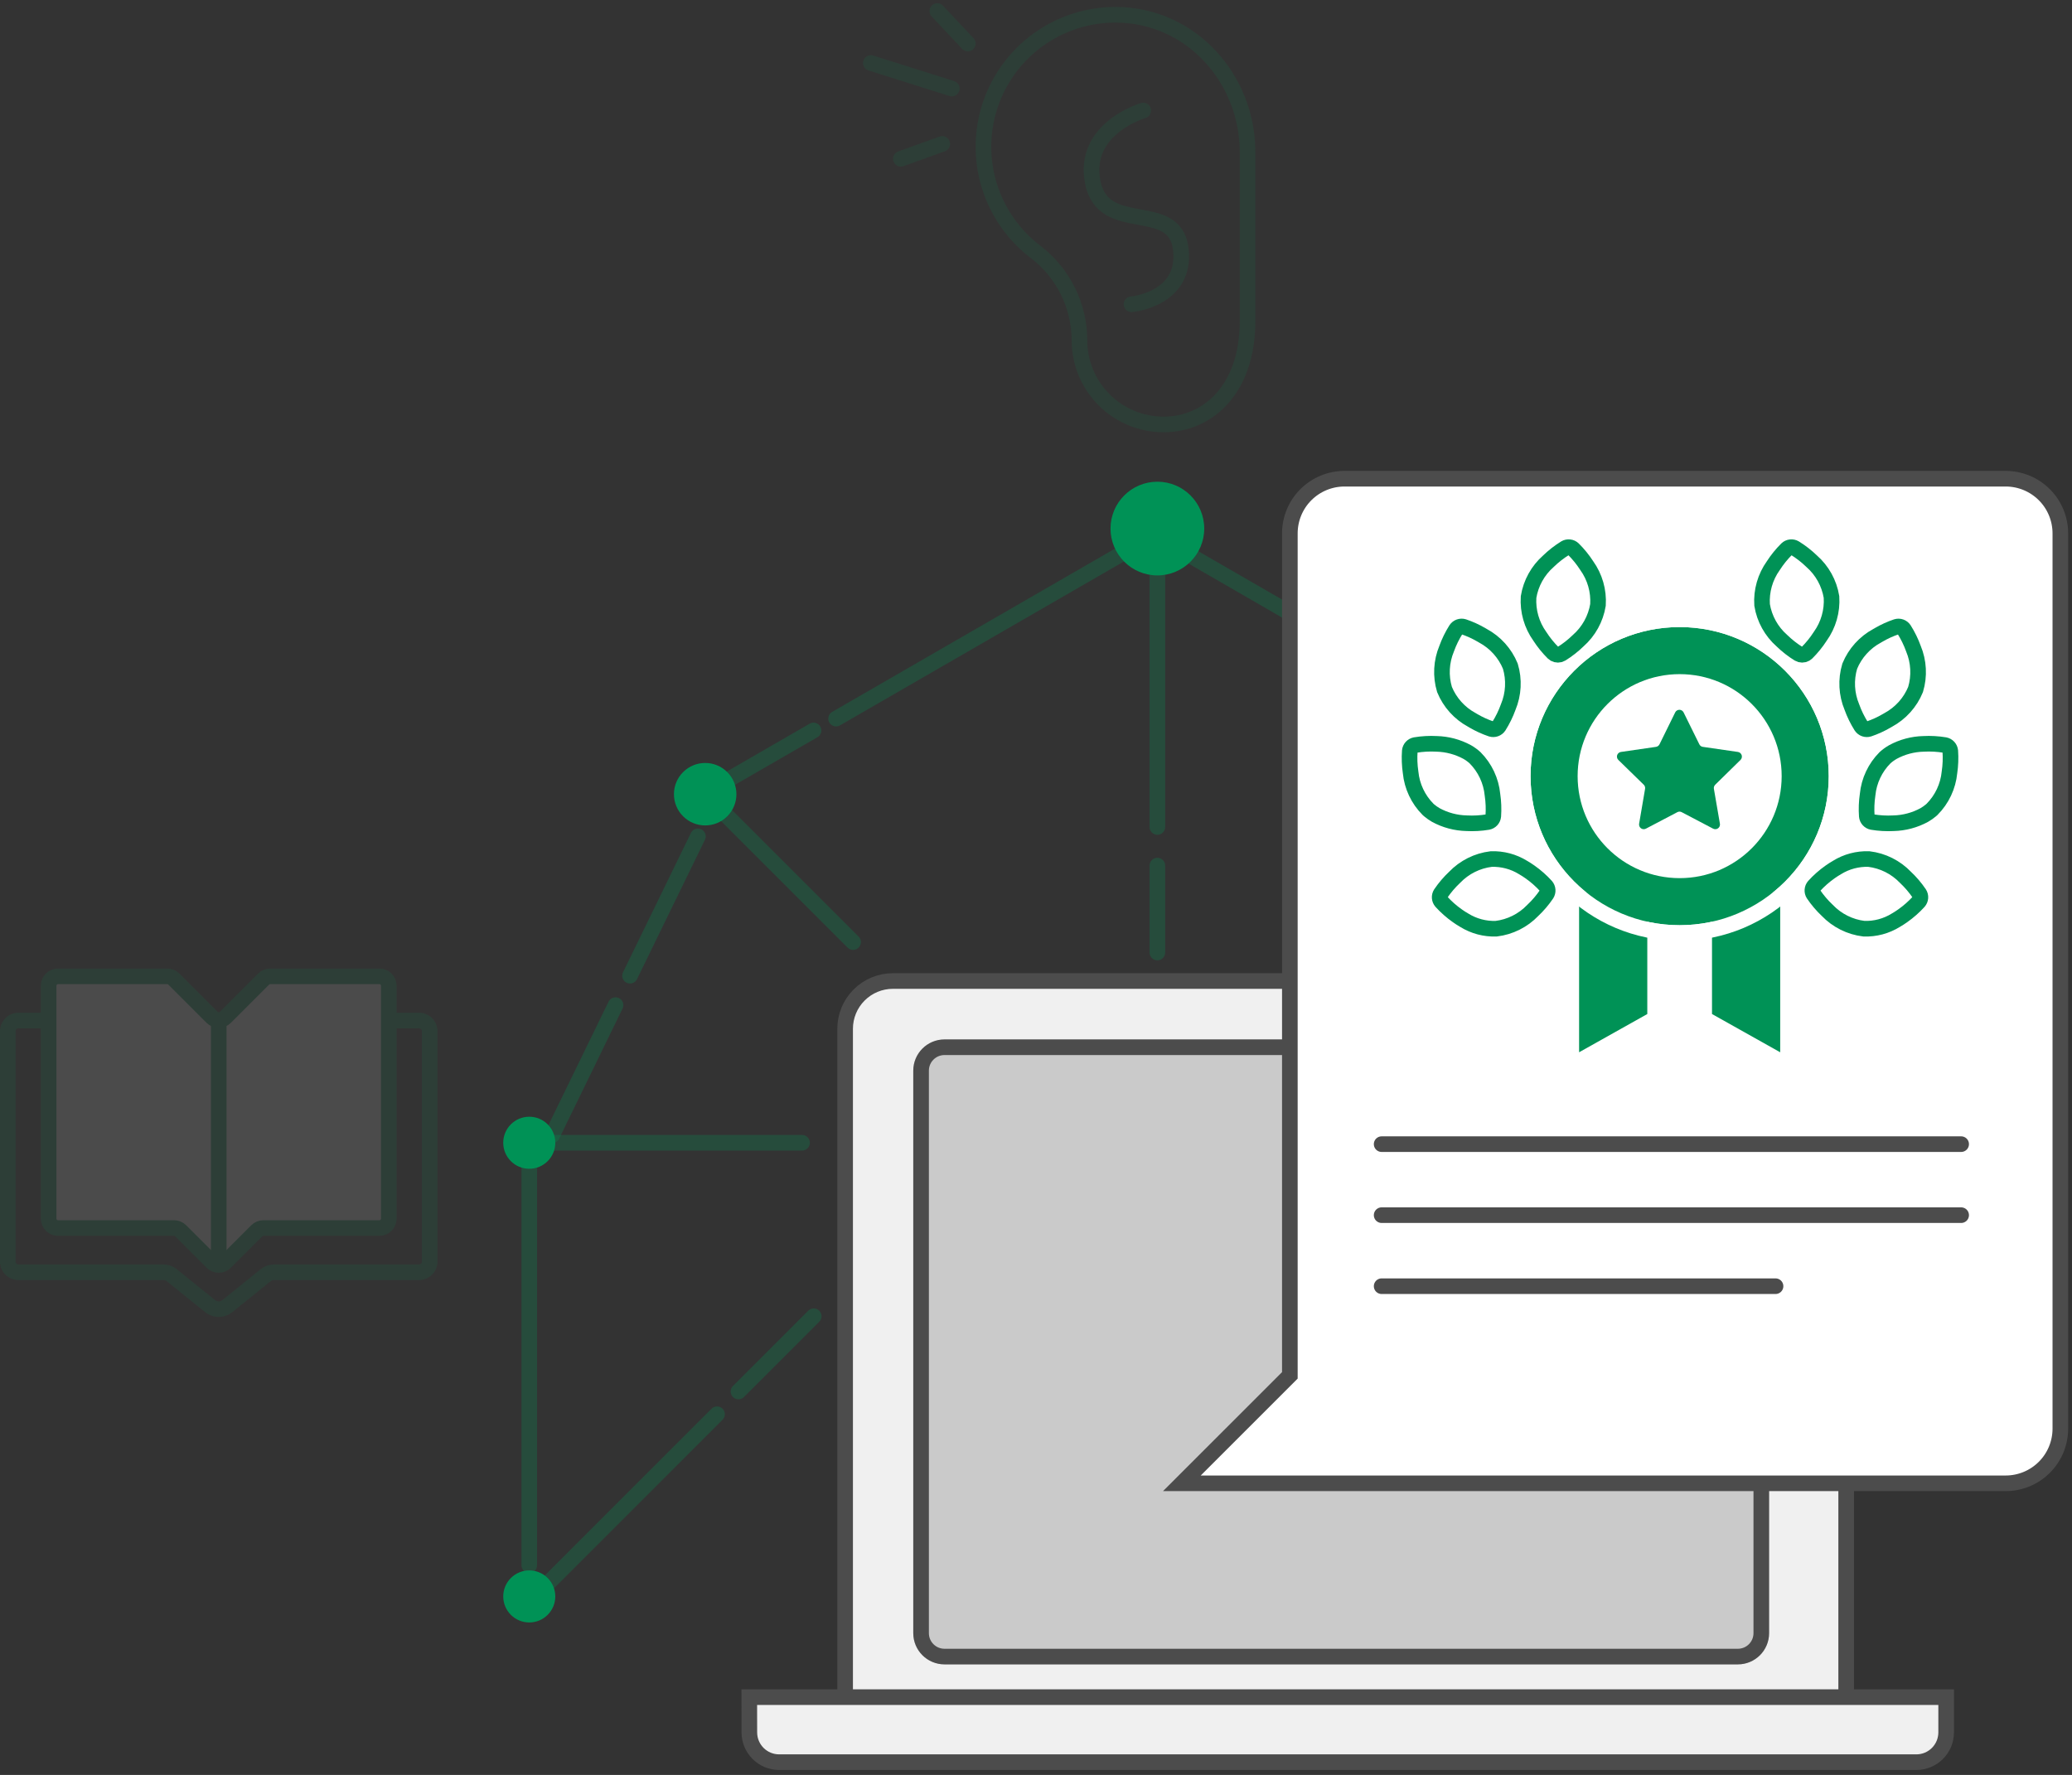 <svg width="398" height="341" viewBox="0 0 398 341" fill="none" xmlns="http://www.w3.org/2000/svg">
<rect x="0" y="0" width="398" height="341" fill="#333333" stroke="none"/>
<g clip-path="url(#clip0_6259_354)">
<g opacity="0.12">
<path d="M214.268 2.835C228.868 2.863 239.633 15.214 239.633 29.169V61.722C239.633 74.772 232.056 81.545 223.491 81.545C219.211 81.54 215.108 79.838 212.082 76.812C209.056 73.786 207.354 69.683 207.349 65.403C207.346 62.117 206.587 58.876 205.13 55.93C203.673 52.984 201.558 50.413 198.949 48.416C194.715 45.207 191.596 40.749 190.031 35.673C188.466 30.596 188.535 25.156 190.227 20.12C191.92 15.084 195.151 10.707 199.464 7.606C203.777 4.505 208.955 2.836 214.268 2.835Z" stroke="#009256" stroke-width="3"/>
<path d="M219.597 21.24C219.597 21.24 207.873 24.624 209.898 34.999C211.923 45.374 225.684 38.16 226.813 47.855C227.942 57.55 217.34 58.454 217.34 58.454" stroke="#009256" stroke-width="3" stroke-linecap="round"/>
<path d="M167.275 12.102L182.829 17.014" stroke="#009256" stroke-width="3" stroke-linecap="round"/>
<path d="M180.04 2.122L185.902 8.362" stroke="#009256" stroke-width="3" stroke-linecap="round"/>
<path d="M173.042 30.509L180.985 27.652" stroke="#009256" stroke-width="3" stroke-linecap="round"/>
</g>
<path opacity="0.26" d="M222.313 101.146V158.878" stroke="#009256" stroke-width="3" stroke-linecap="round"/>
<path opacity="0.26" d="M136.367 153.491L163.868 180.992" stroke="#009256" stroke-width="3" stroke-linecap="round"/>
<path opacity="0.26" d="M134.061 160.677L121.018 187.448" stroke="#009256" stroke-width="3" stroke-linecap="round"/>
<path opacity="0.26" d="M118.238 193.101L106.048 218.121" stroke="#009256" stroke-width="3" stroke-linecap="round"/>
<path opacity="0.26" d="M101.664 221.68V300.703" stroke="#009256" stroke-width="3" stroke-linecap="round"/>
<path opacity="0.26" d="M160.599 138.06L222.26 102.459" stroke="#009256" stroke-width="3" stroke-linecap="round"/>
<path opacity="0.26" d="M133.481 153.49L156.267 140.335" stroke="#009256" stroke-width="3" stroke-linecap="round"/>
<path opacity="0.26" d="M277.485 134.941L222.262 103.058" stroke="#009256" stroke-width="3" stroke-linecap="round"/>
<path opacity="0.26" d="M101.664 219.54H154.064" stroke="#009256" stroke-width="3" stroke-linecap="round"/>
<path opacity="0.26" d="M101.721 307.713L137.735 271.698" stroke="#009256" stroke-width="3" stroke-linecap="round"/>
<path opacity="0.26" d="M141.848 267.33L156.306 252.872" stroke="#009256" stroke-width="3" stroke-linecap="round"/>
<path opacity="0.26" d="M222.313 166.295V182.995" stroke="#009256" stroke-width="3" stroke-linecap="round"/>
<path d="M339.913 213.759H187.656V313.254H339.913V213.759Z" fill="#E5E5E5"/>
<path d="M171.513 188.468H345.444C347.878 188.468 350.212 189.435 351.933 191.156C353.654 192.877 354.621 195.211 354.621 197.645V325.615C354.621 328.049 353.654 330.383 351.933 332.104C350.212 333.825 347.878 334.792 345.444 334.792H171.513C169.079 334.792 166.745 333.825 165.024 332.104C163.303 330.383 162.336 328.049 162.336 325.615V197.645C162.336 195.211 163.303 192.877 165.024 191.156C166.745 189.435 169.079 188.468 171.513 188.468Z" fill="#F0F0F0" stroke="#4C4C4C" stroke-width="3" stroke-miterlimit="10"/>
<path d="M333.818 199.692H181.425C178.111 199.692 175.425 202.379 175.425 205.692V313.754C175.425 317.068 178.111 319.754 181.425 319.754H333.818C337.132 319.754 339.818 317.068 339.818 313.754V205.692C339.818 202.379 337.132 199.692 333.818 199.692Z" fill="#CACACA"/>
<path d="M333.818 201.192H181.425C178.94 201.192 176.925 203.207 176.925 205.692V313.754C176.925 316.24 178.94 318.254 181.425 318.254H333.818C336.303 318.254 338.318 316.24 338.318 313.754V205.692C338.318 203.207 336.303 201.192 333.818 201.192Z" stroke="#4C4C4C" stroke-width="3"/>
<path d="M143.938 332.841C143.943 334.351 144.546 335.797 145.613 336.865C146.681 337.933 148.128 338.535 149.638 338.541H368.126C369.636 338.535 371.083 337.933 372.15 336.865C373.218 335.797 373.82 334.351 373.826 332.841V326.048H143.926L143.938 332.841Z" fill="#F0F0F0" stroke="#4C4C4C" stroke-width="3"/>
<path d="M258.262 284.968H227.021L247.761 264.228V102.468C247.761 99.683 248.867 97.012 250.836 95.043C252.806 93.074 255.476 91.968 258.261 91.968H385.261C388.046 91.968 390.716 93.074 392.686 95.043C394.655 97.012 395.761 99.683 395.761 102.468V274.468C395.761 277.253 394.655 279.923 392.686 281.893C390.716 283.862 388.046 284.968 385.261 284.968H258.262Z" fill="white" stroke="#4C4C4C" stroke-width="3"/>
<path d="M265.393 219.808H376.707" stroke="#4C4C4C" stroke-width="3" stroke-linecap="round"/>
<path d="M265.393 233.452H376.707" stroke="#4C4C4C" stroke-width="3" stroke-linecap="round"/>
<path d="M265.394 247.099H341.053" stroke="#4C4C4C" stroke-width="3" stroke-linecap="round"/>
<path d="M303.321 170.976V202.16L316.421 194.811V175.311L303.321 170.976Z" fill="#009256"/>
<path d="M341.95 170.976V202.16L328.85 194.811V175.311L341.95 170.976Z" fill="#009256"/>
<path d="M322.635 177.749C338.452 177.749 351.275 164.926 351.275 149.109C351.275 133.291 338.452 120.469 322.635 120.469C306.818 120.469 293.995 133.291 293.995 149.109C293.995 164.926 306.818 177.749 322.635 177.749Z" fill="#009256"/>
<path d="M322.635 179.249C339.281 179.249 352.775 165.755 352.775 149.109C352.775 132.463 339.281 118.969 322.635 118.969C305.989 118.969 292.495 132.463 292.495 149.109C292.495 165.755 305.989 179.249 322.635 179.249Z" stroke="white" stroke-width="3"/>
<path d="M322.635 168.705C333.458 168.705 342.231 159.931 342.231 149.109C342.231 138.286 333.458 129.513 322.635 129.513C311.812 129.513 303.039 138.286 303.039 149.109C303.039 159.931 311.812 168.705 322.635 168.705Z" fill="white"/>
<path d="M334.331 145.987C334.448 145.87 334.53 145.722 334.568 145.562C334.607 145.401 334.6 145.233 334.55 145.075C334.499 144.918 334.405 144.778 334.28 144.67C334.155 144.562 334.002 144.491 333.839 144.464L327.079 143.482C326.935 143.461 326.798 143.404 326.682 143.316C326.565 143.229 326.472 143.115 326.411 142.982L323.388 136.854C323.313 136.706 323.198 136.581 323.056 136.494C322.915 136.407 322.752 136.361 322.585 136.361C322.419 136.361 322.256 136.407 322.115 136.494C321.973 136.581 321.858 136.706 321.783 136.854L318.772 142.982C318.708 143.112 318.614 143.225 318.498 143.312C318.382 143.398 318.247 143.457 318.104 143.482L311.344 144.464C311.181 144.491 311.028 144.562 310.903 144.67C310.778 144.778 310.684 144.918 310.633 145.075C310.583 145.233 310.576 145.401 310.615 145.562C310.653 145.722 310.735 145.87 310.852 145.987L315.738 150.757C315.84 150.857 315.917 150.981 315.962 151.117C316.007 151.253 316.018 151.398 315.996 151.539L314.848 158.265C314.822 158.429 314.843 158.597 314.907 158.75C314.971 158.903 315.076 159.036 315.21 159.133C315.345 159.23 315.504 159.288 315.669 159.301C315.835 159.313 316 159.28 316.148 159.204L322.194 156.029C322.322 155.96 322.465 155.924 322.61 155.924C322.755 155.924 322.898 155.96 323.026 156.029L329.072 159.204C329.22 159.28 329.385 159.313 329.551 159.301C329.716 159.288 329.875 159.23 330.01 159.133C330.144 159.036 330.249 158.903 330.313 158.75C330.377 158.597 330.397 158.429 330.372 158.265L329.212 151.539C329.188 151.398 329.199 151.252 329.244 151.116C329.289 150.98 329.367 150.856 329.47 150.757L334.331 145.987Z" fill="#009256"/>
<path d="M283.033 138.49C284.116 139.123 285.261 139.644 286.449 140.046C286.714 140.128 286.999 140.122 287.261 140.029C287.523 139.936 287.747 139.761 287.901 139.53C288.634 138.367 289.238 137.129 289.705 135.836C290.743 133.347 290.888 130.575 290.115 127.99C289.091 125.494 287.236 123.429 284.863 122.146C284.759 122.085 284.656 122.026 284.554 121.967C283.471 121.334 282.325 120.813 281.137 120.411C280.871 120.329 280.586 120.335 280.325 120.428C280.063 120.521 279.838 120.696 279.684 120.927C278.951 122.089 278.345 123.326 277.878 124.618C276.84 127.108 276.695 129.88 277.468 132.465C278.493 134.96 280.349 137.024 282.722 138.306C282.827 138.37 282.93 138.432 283.033 138.49Z" stroke="#009256" stroke-width="3"/>
<path d="M281.254 176.786C283.092 177.928 285.228 178.496 287.39 178.42C290.068 178.095 292.552 176.854 294.419 174.907C295.419 173.965 296.313 172.915 297.084 171.778C297.234 171.543 297.304 171.267 297.284 170.989C297.264 170.712 297.155 170.448 296.973 170.238C296.049 169.221 295.016 168.309 293.893 167.518C293.457 167.209 293.013 166.924 292.573 166.67C290.735 165.529 288.6 164.961 286.438 165.037C283.759 165.362 281.276 166.603 279.408 168.55C278.408 169.493 277.513 170.542 276.742 171.679C276.592 171.913 276.521 172.189 276.541 172.466C276.561 172.744 276.67 173.007 276.851 173.217C277.776 174.234 278.809 175.146 279.933 175.938C280.368 176.251 280.814 176.532 281.254 176.786Z" stroke="#009256" stroke-width="3"/>
<path d="M275.806 156.583C277.617 157.567 279.637 158.106 281.697 158.156C283.069 158.229 284.446 158.152 285.801 157.925C286.074 157.872 286.323 157.732 286.51 157.527C286.697 157.321 286.812 157.061 286.839 156.784C286.935 155.413 286.882 154.036 286.681 152.677C286.419 149.992 285.236 147.481 283.332 145.569C282.872 145.153 282.369 144.788 281.83 144.479C280.019 143.495 278 142.956 275.94 142.906C274.567 142.832 273.191 142.91 271.835 143.137C271.563 143.19 271.314 143.329 271.127 143.535C270.94 143.741 270.825 144.001 270.798 144.278C270.702 145.649 270.755 147.026 270.955 148.385C271.218 151.069 272.402 153.58 274.305 155.492C274.373 155.554 274.442 155.615 274.512 155.675C274.915 156.016 275.349 156.319 275.806 156.583Z" stroke="#009256" stroke-width="3"/>
<path d="M298.61 125.626C298.807 125.739 299.03 125.798 299.257 125.797C299.484 125.796 299.707 125.735 299.902 125.62C301.07 124.896 302.156 124.047 303.142 123.089C305.166 121.306 306.511 118.878 306.948 116.216C307.121 113.525 306.358 110.857 304.788 108.664C304.042 107.508 303.173 106.437 302.196 105.469C301.994 105.277 301.735 105.156 301.459 105.125C301.182 105.093 300.903 105.153 300.663 105.294C299.494 106.018 298.408 106.866 297.421 107.823C295.397 109.606 294.052 112.035 293.615 114.697C293.443 117.389 294.207 120.058 295.778 122.251C296.523 123.405 297.39 124.476 298.365 125.444C298.44 125.514 298.522 125.575 298.61 125.626Z" stroke="#009256" stroke-width="3"/>
<path d="M362.386 138.49C361.303 139.123 360.159 139.644 358.971 140.046C358.705 140.128 358.42 140.122 358.159 140.029C357.897 139.936 357.672 139.761 357.518 139.53C356.786 138.367 356.181 137.129 355.715 135.837C354.677 133.347 354.532 130.575 355.305 127.99C356.329 125.495 358.186 123.431 360.559 122.149C360.664 122.088 360.767 122.029 360.868 121.97C361.952 121.337 363.097 120.816 364.286 120.414C364.551 120.332 364.836 120.338 365.098 120.431C365.359 120.524 365.584 120.699 365.738 120.93C366.47 122.091 367.075 123.328 367.541 124.618C368.579 127.108 368.724 129.88 367.951 132.465C366.928 134.962 365.071 137.027 362.697 138.311C362.592 138.371 362.489 138.431 362.386 138.49Z" stroke="#009256" stroke-width="3"/>
<path d="M364.165 176.785C362.327 177.926 360.191 178.495 358.029 178.418C355.351 178.094 352.867 176.853 351 174.906C350 173.963 349.106 172.914 348.335 171.776C348.185 171.542 348.115 171.265 348.135 170.988C348.155 170.711 348.264 170.447 348.447 170.237C349.371 169.22 350.404 168.308 351.528 167.517C351.964 167.207 352.408 166.922 352.848 166.668C354.686 165.527 356.822 164.959 358.984 165.036C361.661 165.361 364.144 166.602 366.011 168.549C367.011 169.491 367.906 170.54 368.677 171.678C368.827 171.912 368.897 172.188 368.877 172.466C368.857 172.743 368.748 173.006 368.566 173.217C367.642 174.233 366.608 175.145 365.485 175.936C365.049 176.246 364.605 176.531 364.165 176.785Z" stroke="#009256" stroke-width="3"/>
<path d="M369.613 156.583C367.802 157.567 365.783 158.107 363.722 158.156C362.35 158.23 360.974 158.152 359.618 157.925C359.345 157.872 359.097 157.733 358.91 157.527C358.723 157.322 358.607 157.061 358.581 156.784C358.485 155.414 358.537 154.037 358.738 152.677C359.001 149.993 360.184 147.482 362.087 145.57C362.548 145.155 363.051 144.789 363.589 144.481C365.4 143.497 367.419 142.957 369.479 142.908C370.852 142.834 372.228 142.91 373.584 143.137C373.857 143.19 374.105 143.33 374.292 143.535C374.479 143.741 374.595 144.002 374.622 144.278C374.717 145.649 374.665 147.026 374.464 148.385C374.202 151.07 373.018 153.581 371.115 155.493C371.047 155.555 370.978 155.616 370.908 155.676C370.504 156.017 370.071 156.32 369.613 156.583Z" stroke="#009256" stroke-width="3"/>
<path d="M346.809 125.624C346.612 125.737 346.389 125.796 346.162 125.795C345.935 125.794 345.712 125.733 345.517 125.618C344.349 124.894 343.263 124.045 342.277 123.088C340.253 121.305 338.908 118.876 338.471 116.214C338.298 113.523 339.062 110.856 340.632 108.663C341.376 107.508 342.243 106.438 343.219 105.47C343.42 105.278 343.679 105.157 343.956 105.126C344.232 105.094 344.512 105.154 344.751 105.295C345.922 106.017 347.01 106.865 347.998 107.821C350.022 109.605 351.367 112.033 351.804 114.695C351.976 117.387 351.212 120.056 349.64 122.249C348.895 123.404 348.027 124.475 347.051 125.444C346.977 125.513 346.896 125.574 346.809 125.624Z" stroke="#009256" stroke-width="3"/>
<path d="M222.314 110.545C227.285 110.545 231.314 106.515 231.314 101.545C231.314 96.574 227.285 92.545 222.314 92.545C217.343 92.545 213.314 96.574 213.314 101.545C213.314 106.515 217.343 110.545 222.314 110.545Z" fill="#009256"/>
<path d="M139.697 156.82C142.04 154.477 142.04 150.678 139.697 148.335C137.354 145.991 133.555 145.991 131.212 148.335C128.868 150.678 128.868 154.477 131.212 156.82C133.555 159.163 137.354 159.163 139.697 156.82Z" fill="#009256"/>
<path d="M106.664 219.541C106.664 216.78 104.425 214.541 101.664 214.541C98.903 214.541 96.664 216.78 96.664 219.541C96.664 222.302 98.903 224.541 101.664 224.541C104.425 224.541 106.664 222.302 106.664 219.541Z" fill="#009256"/>
<path d="M105.2 303.166C103.247 301.213 100.081 301.213 98.129 303.166C96.176 305.118 96.176 308.284 98.129 310.237C100.081 312.19 103.247 312.19 105.2 310.237C107.152 308.284 107.152 305.118 105.2 303.166Z" fill="#009256"/>
<g opacity="0.12">
<path d="M3.743 196.064H29.743C30.316 196.057 30.875 196.243 31.329 196.593L40.429 203.933C40.886 204.277 41.443 204.463 42.016 204.463C42.588 204.463 43.145 204.277 43.602 203.933L52.702 196.593C53.156 196.243 53.715 196.057 54.288 196.064H80.288C80.824 196.013 81.359 196.174 81.778 196.512C82.197 196.85 82.467 197.338 82.53 197.873V242.611C82.467 243.146 82.197 243.634 81.778 243.972C81.359 244.31 80.824 244.471 80.288 244.42H52.666C52.093 244.413 51.534 244.599 51.08 244.949L43.601 250.982C43.144 251.326 42.587 251.512 42.014 251.512C41.442 251.512 40.885 251.326 40.428 250.982L32.949 244.949C32.495 244.599 31.936 244.413 31.363 244.42H3.743C3.207 244.471 2.672 244.311 2.252 243.972C1.833 243.634 1.563 243.145 1.5 242.61V197.873C1.563 197.338 1.834 196.85 2.253 196.511C2.672 196.173 3.207 196.013 3.743 196.064Z" stroke="#009256" stroke-width="3" stroke-miterlimit="10"/>
<path d="M11.15 187.569H32.116C32.595 187.569 33.055 187.76 33.394 188.098L40.733 195.437C40.901 195.605 41.1 195.739 41.32 195.83C41.539 195.921 41.775 195.968 42.013 195.968C42.25 195.968 42.486 195.921 42.705 195.83C42.925 195.739 43.124 195.605 43.292 195.437L50.631 188.098C50.97 187.76 51.43 187.569 51.909 187.569H72.875C73.355 187.569 73.815 187.76 74.154 188.099C74.493 188.438 74.684 188.899 74.684 189.378V234.115C74.684 234.595 74.493 235.055 74.154 235.394C73.815 235.734 73.355 235.924 72.875 235.924H50.604C50.125 235.924 49.665 236.115 49.326 236.453L43.293 242.486C43.125 242.654 42.925 242.788 42.706 242.879C42.486 242.97 42.251 243.017 42.014 243.017C41.776 243.017 41.541 242.97 41.321 242.879C41.101 242.788 40.902 242.654 40.734 242.486L34.701 236.453C34.362 236.115 33.902 235.924 33.423 235.924H11.15C10.67 235.924 10.21 235.734 9.871 235.394C9.532 235.055 9.341 234.595 9.341 234.115V189.378C9.341 188.899 9.532 188.438 9.871 188.099C10.21 187.76 10.67 187.569 11.15 187.569Z" fill="white" stroke="#009256" stroke-width="3" stroke-miterlimit="10"/>
<path d="M42.014 196.213V242.667" stroke="#009256" stroke-width="3" stroke-linecap="round"/>
</g>
</g>
<defs>
<clipPath id="clip0_6259_354">
<rect width="397.262" height="340.045" fill="white"/>
</clipPath>
</defs>
</svg>

